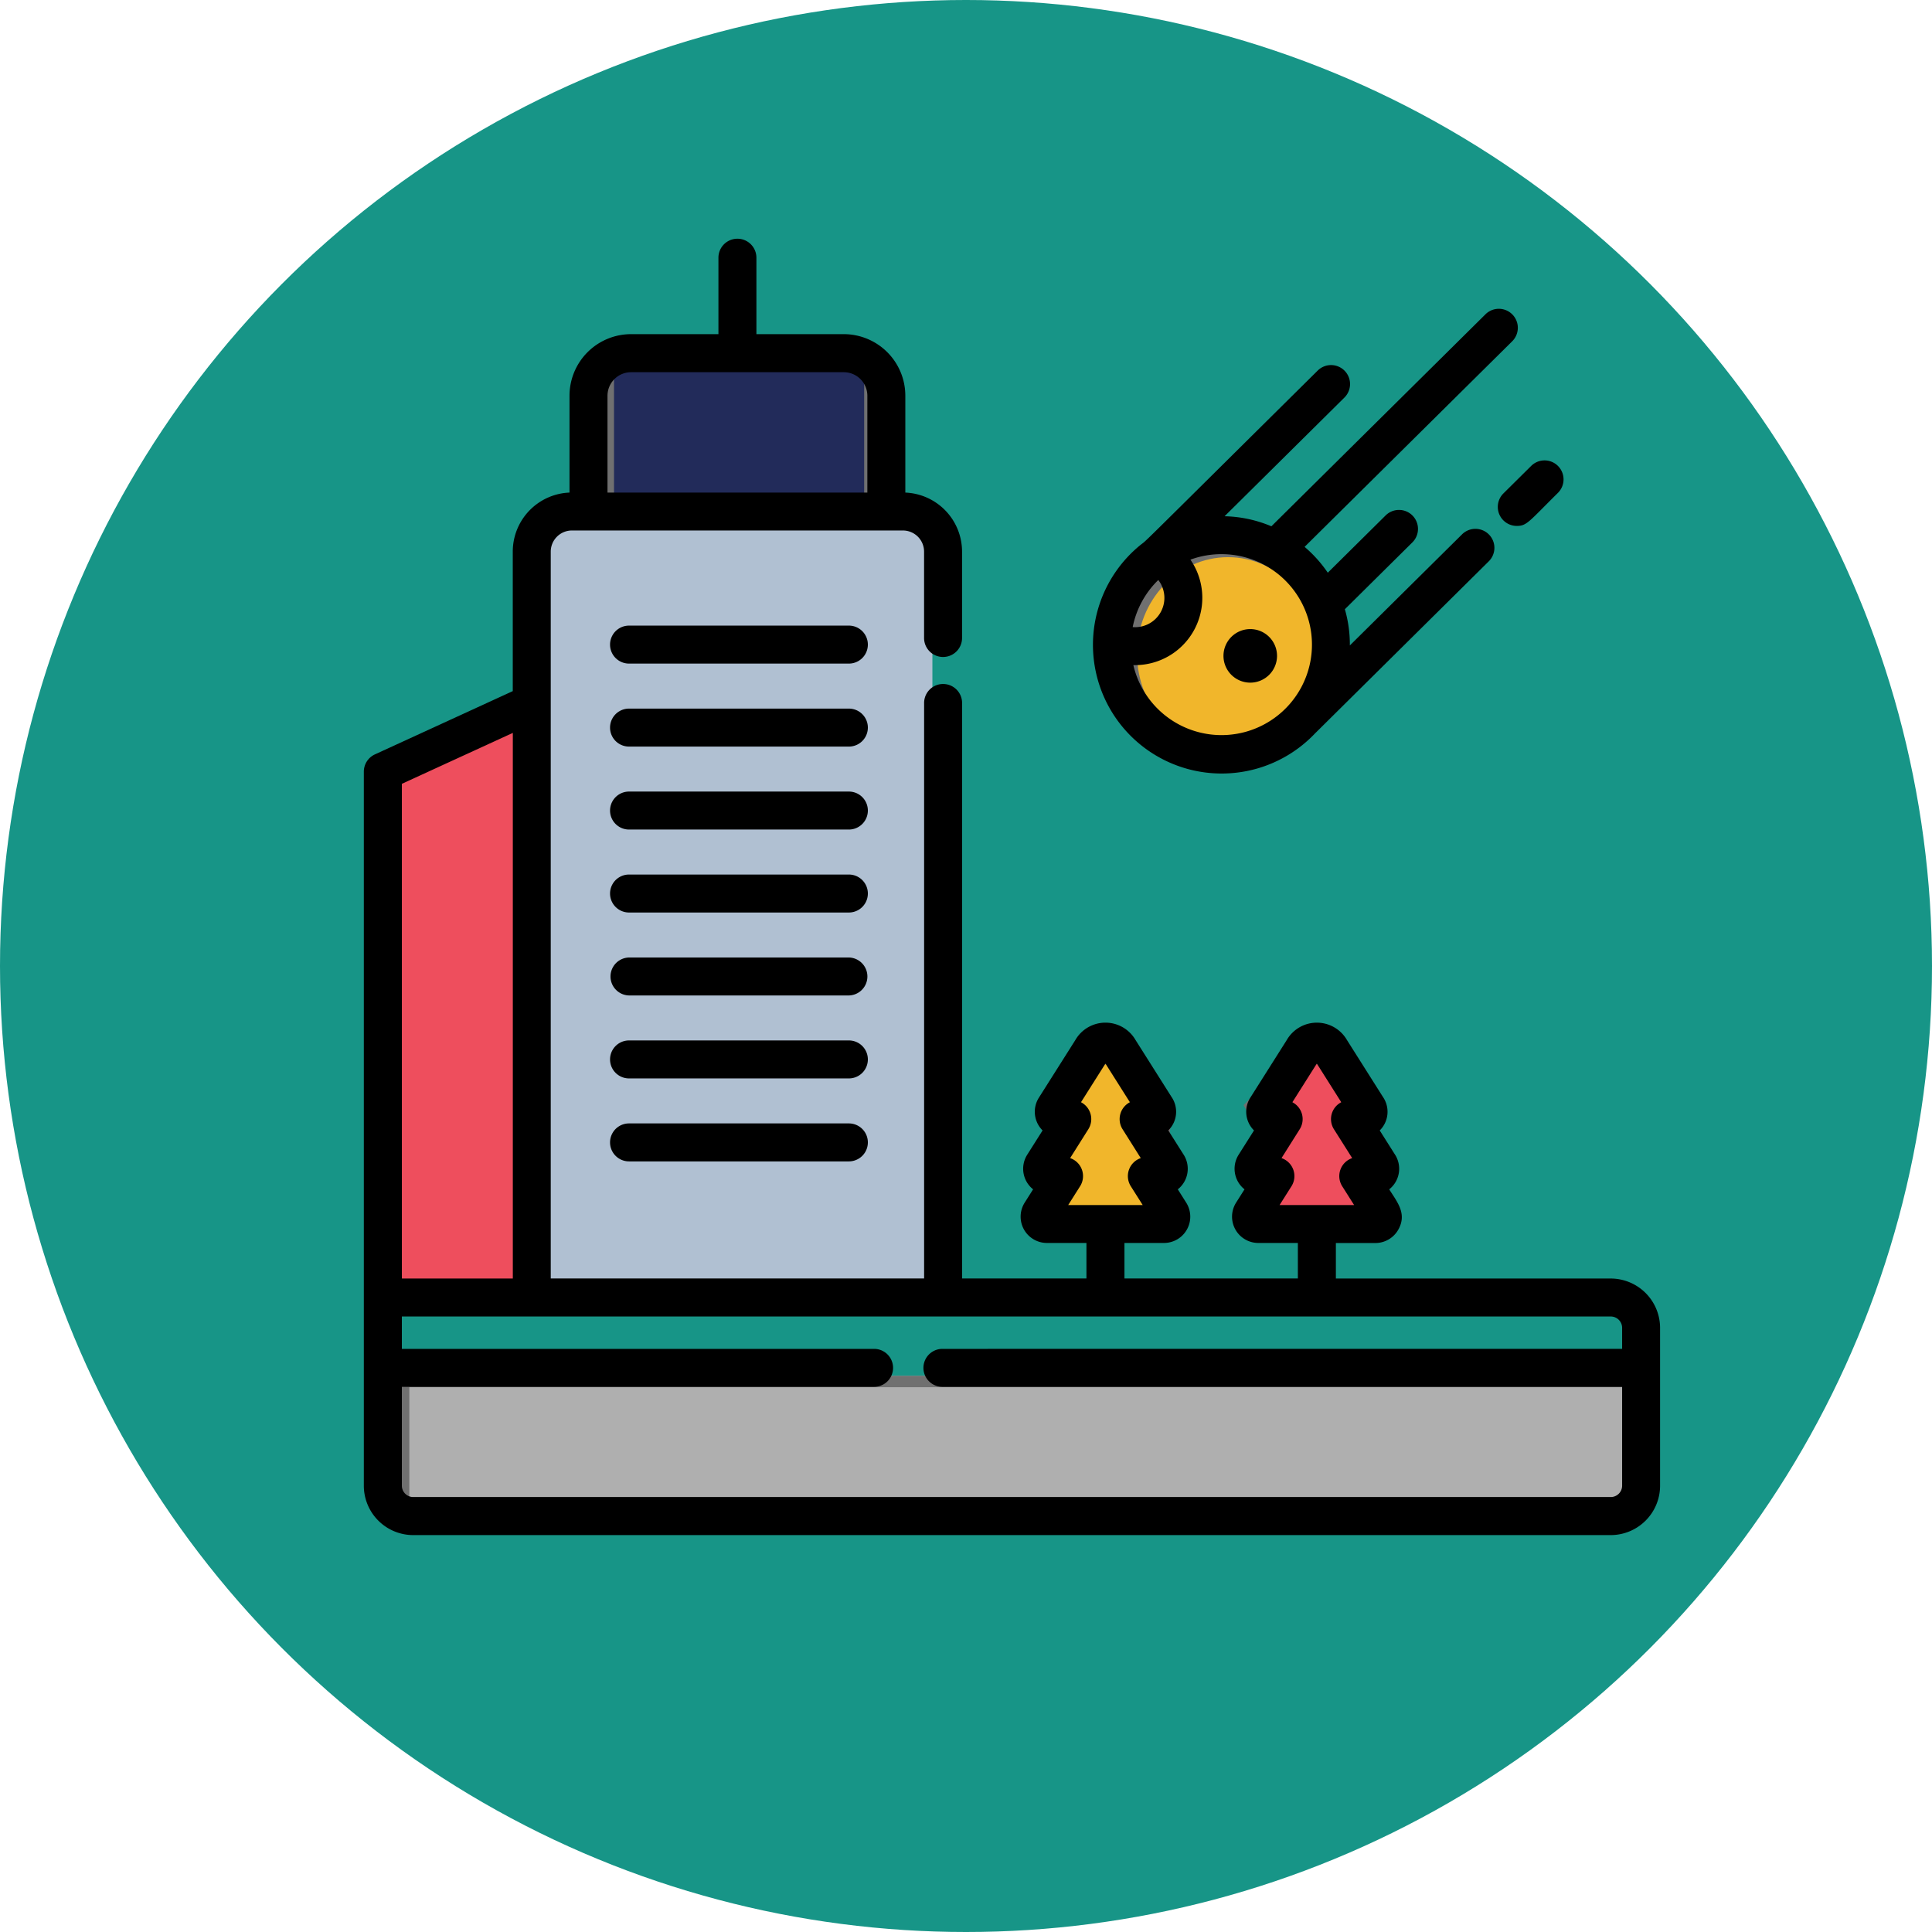 <svg xmlns="http://www.w3.org/2000/svg" width="169.912" height="169.912" viewBox="0 0 169.912 169.912">
  <g id="Grupo_1000275" data-name="Grupo 1000275" transform="translate(-1093 -4368)">
    <g id="Grupo_897622" data-name="Grupo 897622" transform="translate(18.334 -0.578)">
      <g id="Grupo_1000274" data-name="Grupo 1000274">
        <ellipse id="Elipse_5475" data-name="Elipse 5475" cx="84.956" cy="84.956" rx="84.956" ry="84.956" transform="translate(1074.666 4368.578)" fill="#179587"/>
      </g>
    </g>
    <g id="Grupo_897662" data-name="Grupo 897662" transform="translate(477 -4.699)">
      <g id="Elipse_5580" data-name="Elipse 5580" transform="translate(715 4420.7)" fill="#f1b62b" stroke="#707070" stroke-width="1">
        <ellipse cx="9" cy="9.5" rx="9" ry="9.5" stroke="none"/>
        <ellipse cx="9" cy="9.5" rx="8.5" ry="9" fill="none"/>
      </g>
      <path id="Trazado_647356" data-name="Trazado 647356" d="M-7535.373-7178l-3.96,4.169,1.459,2.71-1.459,2.5v5.211h10.631s.417-3.335,0-3.96,0-5,0-5l-1.459-2.5-2.918-3.126Z" transform="translate(8247.157 11643.802)" fill="#f1b62b" stroke="#707070" stroke-width="1"/>
      <path id="Trazado_647357" data-name="Trazado 647357" d="M-7535.373-7178l-3.96,4.169,1.459,2.71-1.459,2.5v5.211h10.631s.417-3.335,0-3.96,0-5,0-5l-1.459-2.5-2.918-3.126Z" transform="translate(8265.315 11643.802)" fill="#ee4e5d" stroke="#707070" stroke-width="1"/>
      <rect id="Rectángulo_301482" data-name="Rectángulo 301482" width="35" height="67" transform="translate(663 4418.7)" fill="#b0c0d2"/>
      <path id="Trazado_647358" data-name="Trazado 647358" d="M-7620.7-7175.513h-10.63v-45.025l12.3-6.461v51.486Z" transform="translate(8281.626 11662.159)" fill="#ee4e5d"/>
      <g id="Rectángulo_301483" data-name="Rectángulo 301483" transform="translate(651 4493.7)" fill="#afafaf" stroke="#707070" stroke-width="1">
        <rect width="109" height="12" stroke="none"/>
        <rect x="0.5" y="0.5" width="108" height="11" fill="none"/>
      </g>
      <g id="Rectángulo_301484" data-name="Rectángulo 301484" transform="translate(669 4403.7)" fill="#222b5a" stroke="#707070" stroke-width="1">
        <rect width="24" height="14" stroke="none"/>
        <rect x="0.5" y="0.5" width="23" height="13" fill="none"/>
      </g>
      <g id="Grupo_897661" data-name="Grupo 897661" transform="translate(648 4393.7)">
        <g id="Grupo_897660" data-name="Grupo 897660" transform="translate(0)">
          <g id="Grupo_897659" data-name="Grupo 897659">
            <g id="Grupo_897658" data-name="Grupo 897658">
              <path id="Trazado_647345" data-name="Trazado 647345" d="M3205.423,1670.826l15.2-15.055a1.67,1.67,0,1,0-2.35-2.373l-9.852,9.756a11.2,11.2,0,0,0-.438-3.185l5.92-5.862a1.67,1.67,0,1,0-2.35-2.373l-5.072,5.022a11.4,11.4,0,0,0-2.04-2.272l18.258-18.08a1.67,1.67,0,1,0-2.35-2.374l-18.828,18.644a11.226,11.226,0,0,0-4.118-.883l10.525-10.423a1.67,1.67,0,1,0-2.35-2.373c-17.052,16.886-14.76,14.655-15.631,15.37a11.319,11.319,0,1,0,15.473,16.459Zm-11.02-15.219a7.957,7.957,0,1,1-5.022,9.275A5.917,5.917,0,0,0,3194.4,1655.608Zm-2.831,1.788a2.576,2.576,0,0,1-2.249,4.144A7.941,7.941,0,0,1,3191.572,1657.4Z" transform="translate(-3121.707 -1627.39)"/>
              <path id="Trazado_647346" data-name="Trazado 647346" d="M3227.368,1729.738a2.355,2.355,0,1,1-2.355,2.355A2.355,2.355,0,0,1,3227.368,1729.738Z" transform="translate(-3149.413 -1695.413)"/>
              <path id="Trazado_647347" data-name="Trazado 647347" d="M3061.787,1728.7h-19.334a1.67,1.67,0,0,0,0,3.34h19.334a1.67,1.67,0,0,0,0-3.34Z" transform="translate(-3019.132 -1694.681)"/>
              <path id="Trazado_647348" data-name="Trazado 647348" d="M3061.787,1753.619h-19.334a1.67,1.67,0,0,0,0,3.34h19.334a1.67,1.67,0,0,0,0-3.34Z" transform="translate(-3019.132 -1712.301)"/>
              <path id="Trazado_647349" data-name="Trazado 647349" d="M3061.787,1778.534h-19.334a1.67,1.67,0,0,0,0,3.34h19.334a1.67,1.67,0,0,0,0-3.34Z" transform="translate(-3019.132 -1729.92)"/>
              <path id="Trazado_647350" data-name="Trazado 647350" d="M3061.787,1803.449h-19.334a1.67,1.67,0,0,0,0,3.34h19.334a1.67,1.67,0,0,0,0-3.34Z" transform="translate(-3019.132 -1747.538)"/>
              <path id="Trazado_647351" data-name="Trazado 647351" d="M3061.787,1828.364h-19.334a1.67,1.67,0,0,0,0,3.339h19.334a1.67,1.67,0,0,0,0-3.339Z" transform="translate(-3019.132 -1765.157)"/>
              <path id="Trazado_647352" data-name="Trazado 647352" d="M3061.787,1853.279h-19.334a1.67,1.67,0,0,0,0,3.34h19.334a1.67,1.67,0,0,0,0-3.34Z" transform="translate(-3019.132 -1782.777)"/>
              <path id="Trazado_647353" data-name="Trazado 647353" d="M3061.787,1878.195h-19.334a1.67,1.67,0,0,0,0,3.34h19.334a1.67,1.67,0,0,0,0-3.34Z" transform="translate(-3019.132 -1800.396)"/>
              <path id="Trazado_647354" data-name="Trazado 647354" d="M3076.506,1703.961h-24.173v-3.123h3.479a2.313,2.313,0,0,0,2.024-1.2c.761-1.384-.1-2.394-.812-3.52a2.309,2.309,0,0,0,.473-3.113l-1.307-2.067a2.309,2.309,0,0,0,.283-2.947l-3.162-5a3.057,3.057,0,0,0-5.3,0l-3.207,5.07a2.312,2.312,0,0,0,.328,2.875l-1.352,2.138a2.311,2.311,0,0,0,.518,3.042l-.74,1.17a2.313,2.313,0,0,0,1.952,3.547h3.48v3.123h-15.251v-3.123h3.479a2.312,2.312,0,0,0,1.953-3.545l-.74-1.171a2.308,2.308,0,0,0,.472-3.113l-1.307-2.067a2.308,2.308,0,0,0,.283-2.947l-3.161-5a3.057,3.057,0,0,0-5.3,0l-3.207,5.07a2.312,2.312,0,0,0,.328,2.876l-1.352,2.138a2.311,2.311,0,0,0,.518,3.042l-.74,1.17a2.313,2.313,0,0,0,1.952,3.547h3.479v3.123H3019.46v-50.613a1.67,1.67,0,1,0-3.34,0v50.611h-32.836v-63.92a1.862,1.862,0,0,1,1.859-1.86h29.115a1.861,1.861,0,0,1,1.859,1.86v7.594a1.67,1.67,0,1,0,3.34,0v-7.594a5.2,5.2,0,0,0-4.989-5.194v-8.522a5.418,5.418,0,0,0-5.412-5.412h-7.685v-6.723a1.67,1.67,0,1,0-3.34,0v6.723h-7.685a5.418,5.418,0,0,0-5.412,5.412v8.521a5.2,5.2,0,0,0-4.99,5.194V1652.3l-12.124,5.565a1.672,1.672,0,0,0-.974,1.518v62.8a4.347,4.347,0,0,0,4.342,4.342h105.316a4.347,4.347,0,0,0,4.342-4.342V1708.3A4.347,4.347,0,0,0,3076.506,1703.961Zm-88.231-77.636a2.074,2.074,0,0,1,2.072-2.072h18.71a2.075,2.075,0,0,1,2.072,2.072v8.516h-22.854Zm59.108,71.173,1.045-1.653a1.671,1.671,0,0,0-.876-2.475l1.6-2.538a1.671,1.671,0,0,0-.644-2.376l2.149-3.4,2.15,3.4a1.671,1.671,0,0,0-.644,2.376l1.605,2.538a1.671,1.671,0,0,0-.877,2.475l1.046,1.653Zm-18.591,0,1.046-1.653a1.671,1.671,0,0,0-.876-2.475l1.6-2.538a1.671,1.671,0,0,0-.644-2.376l2.15-3.4,2.15,3.4a1.671,1.671,0,0,0-.644,2.376l1.6,2.538a1.671,1.671,0,0,0-.876,2.475l1.046,1.653Zm-58.6-37.046,9.757-4.478v47.988h-9.757Zm107.32,49.695H3017.73a1.67,1.67,0,0,0,0,3.34h59.778v8.691a1,1,0,0,1-1,1H2971.19a1,1,0,0,1-1-1v-8.691h41.53a1.67,1.67,0,1,0,0-3.34h-41.53V1707.3h106.318a1,1,0,0,1,1,1v1.843Z" transform="translate(-2966.848 -1612.52)"/>
              <path id="Trazado_647355" data-name="Trazado 647355" d="M3309.056,1684.875c.885,0,1.041-.351,3.605-2.89a1.67,1.67,0,1,0-2.35-2.373l-2.43,2.407A1.672,1.672,0,0,0,3309.056,1684.875Z" transform="translate(-3207.664 -1659.623)"/>
            </g>
          </g>
        </g>
      </g>
    </g>
  </g>
</svg>
